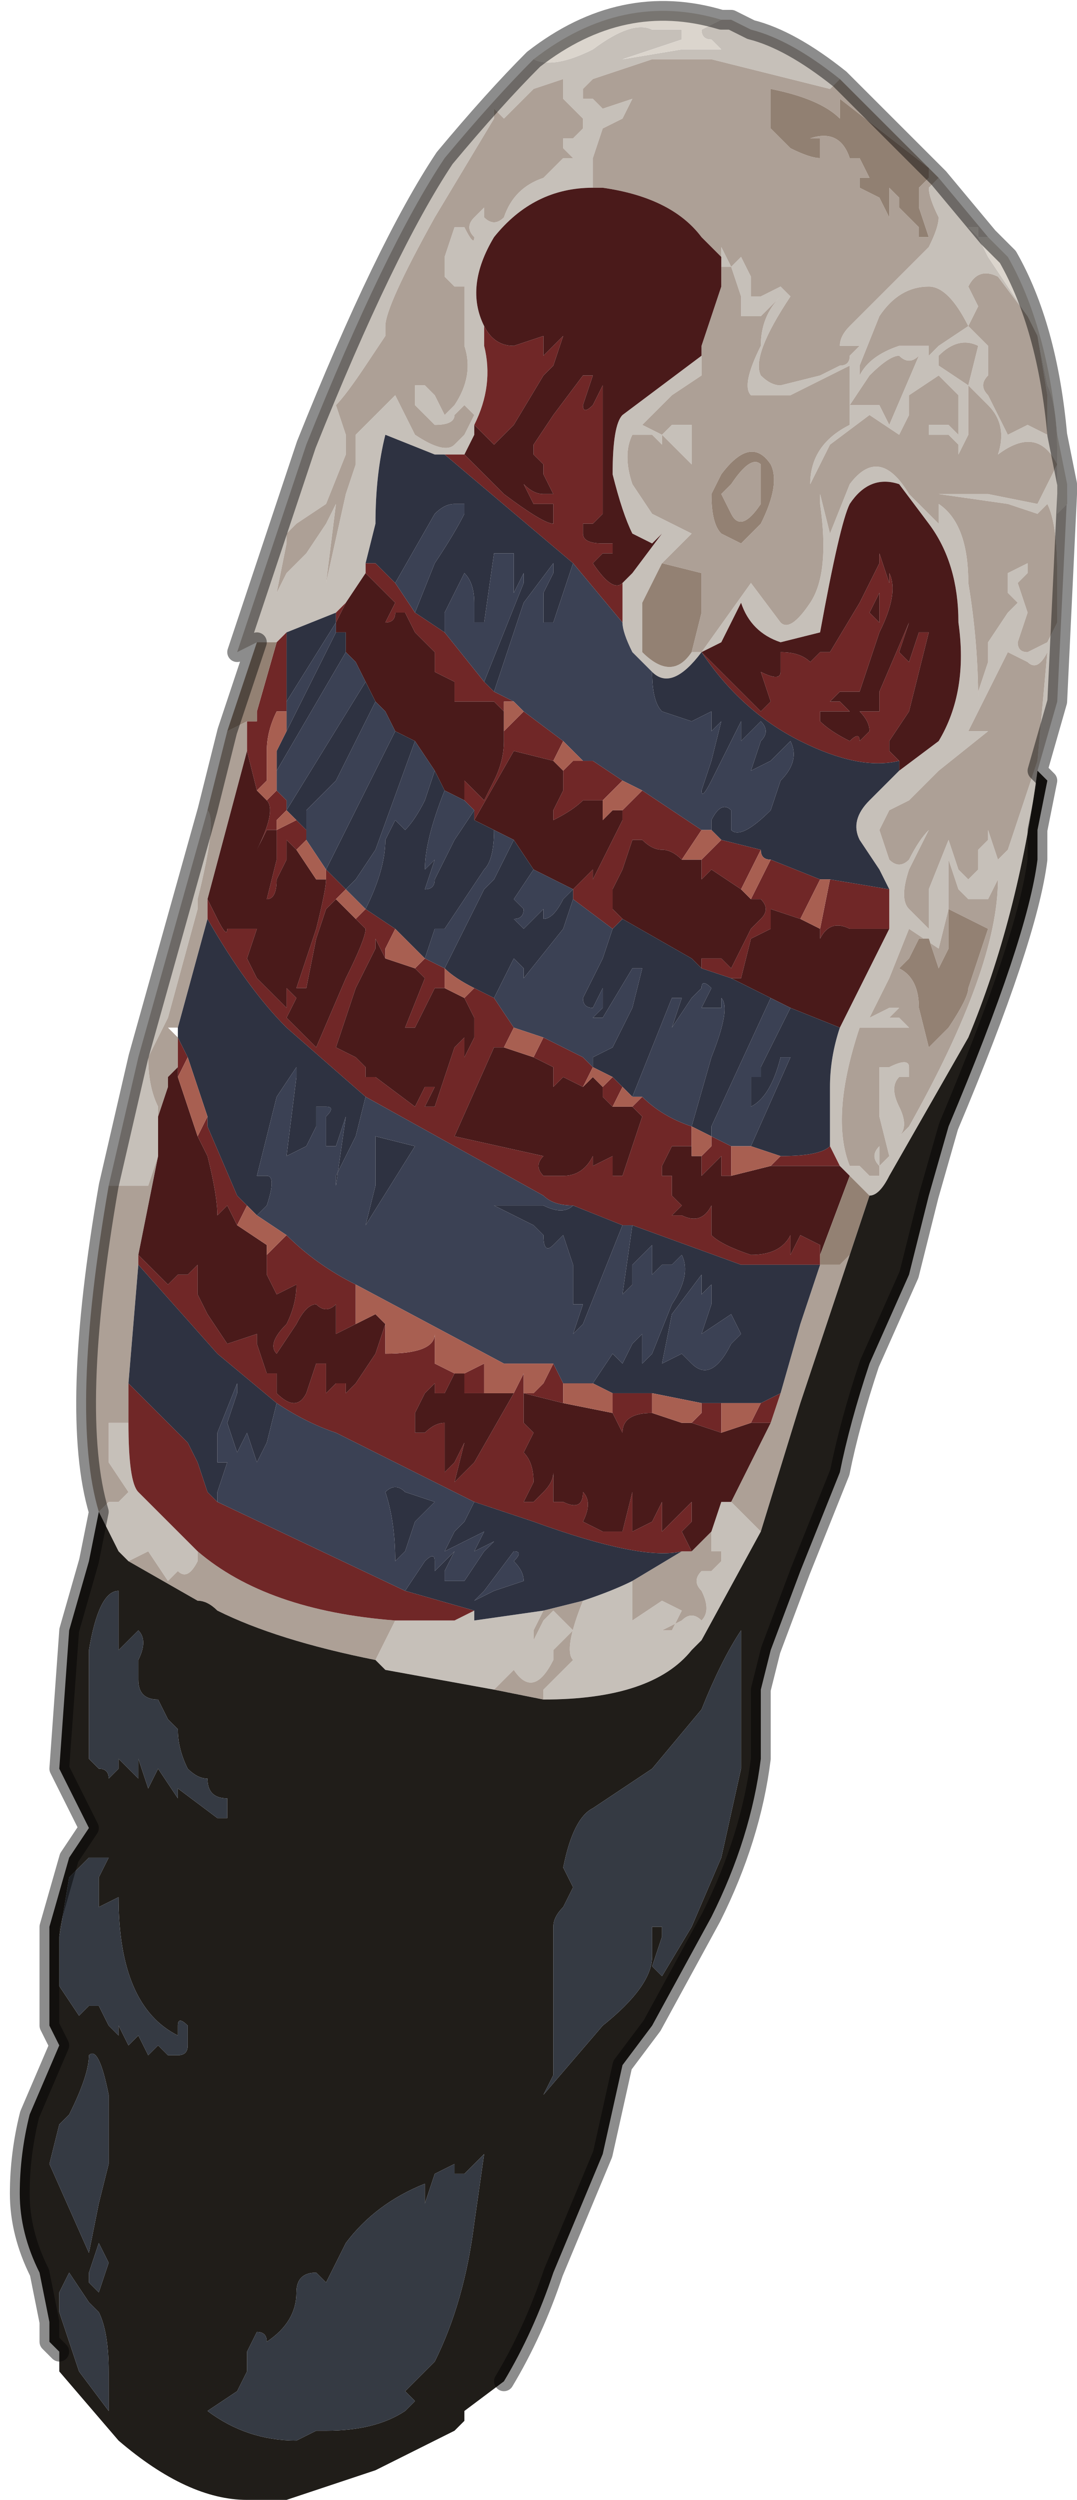 <?xml version="1.0" encoding="UTF-8" standalone="no"?>
<svg xmlns:xlink="http://www.w3.org/1999/xlink" height="12.65px" width="5.45px" xmlns="http://www.w3.org/2000/svg">
  <g transform="matrix(1.0, 0.0, 0.0, 1.0, 2.7, 6.55)">
    <path d="M0.0 -6.25 Q0.1 -6.2 0.3 -6.3 0.5 -6.45 0.6 -6.4 L0.6 -6.4 0.65 -6.4 0.75 -6.4 0.75 -6.35 0.45 -6.25 0.75 -6.3 0.85 -6.3 0.95 -6.3 0.95 -6.3 Q0.9 -6.35 0.9 -6.35 0.85 -6.35 0.85 -6.4 L0.95 -6.45 1.0 -6.45 1.1 -6.4 Q1.3 -6.35 1.55 -6.15 L1.5 -6.1 0.9 -6.25 0.6 -6.25 0.3 -6.15 0.3 -6.15 0.25 -6.1 0.25 -6.05 0.3 -6.05 0.35 -6.0 0.5 -6.05 0.45 -5.95 0.35 -5.9 0.3 -5.75 0.3 -5.6 Q0.0 -5.6 -0.2 -5.35 -0.35 -5.1 -0.25 -4.9 L-0.25 -4.8 Q-0.2 -4.6 -0.3 -4.4 L-0.3 -4.35 -0.35 -4.25 -0.35 -4.25 -0.4 -4.25 -0.45 -4.25 -0.5 -4.25 -0.75 -4.35 Q-0.8 -4.15 -0.8 -3.9 L-0.85 -3.7 -0.85 -3.65 -0.95 -3.5 -0.95 -3.5 -1.0 -3.45 -1.25 -3.35 -1.25 -3.35 -1.3 -3.3 -1.4 -3.3 -1.5 -3.25 -1.15 -4.3 Q-0.75 -5.3 -0.45 -5.75 -0.2 -6.05 0.0 -6.25 M0.2 -6.0 L0.15 -6.05 0.15 -6.15 0.0 -6.1 -0.15 -5.95 -0.2 -6.0 -0.2 -5.95 -0.5 -5.45 Q-0.75 -5.0 -0.75 -4.9 L-0.7 -4.9 -0.7 -4.9 -0.75 -4.9 -0.75 -4.85 -0.85 -4.7 Q-0.95 -4.55 -1.0 -4.5 L-0.95 -4.35 -0.95 -4.25 -1.05 -4.0 -1.2 -3.9 -1.2 -3.9 -1.25 -3.85 -1.25 -3.8 -1.3 -3.55 -1.3 -3.55 -1.25 -3.65 -1.15 -3.75 -1.05 -3.9 -1.0 -4.0 -1.05 -3.6 -1.05 -3.6 -0.95 -4.05 -0.9 -4.2 -0.9 -4.25 -0.9 -4.35 -0.7 -4.55 -0.6 -4.35 Q-0.45 -4.25 -0.4 -4.3 L-0.35 -4.35 -0.3 -4.45 -0.35 -4.5 -0.4 -4.45 Q-0.4 -4.4 -0.5 -4.4 L-0.6 -4.5 -0.6 -4.6 -0.55 -4.6 -0.5 -4.55 -0.45 -4.45 -0.45 -4.45 -0.4 -4.5 Q-0.3 -4.65 -0.35 -4.8 L-0.35 -5.1 -0.4 -5.1 -0.45 -5.15 -0.45 -5.25 -0.4 -5.4 -0.35 -5.4 Q-0.3 -5.3 -0.3 -5.35 L-0.3 -5.35 Q-0.35 -5.4 -0.3 -5.45 L-0.25 -5.5 -0.25 -5.45 Q-0.2 -5.4 -0.15 -5.45 -0.1 -5.6 0.05 -5.65 L0.15 -5.75 0.2 -5.75 0.15 -5.8 Q0.15 -5.8 0.15 -5.85 L0.2 -5.85 0.25 -5.9 0.25 -5.95 0.2 -6.0 M0.95 -5.25 L0.95 -5.3 1.0 -5.2 1.05 -5.25 1.1 -5.15 1.1 -5.05 1.15 -5.05 1.25 -5.1 1.3 -5.05 Q1.1 -4.75 1.15 -4.65 1.2 -4.6 1.25 -4.6 L1.45 -4.65 1.55 -4.7 Q1.6 -4.7 1.6 -4.75 L1.65 -4.8 1.55 -4.8 Q1.55 -4.85 1.6 -4.9 L1.85 -5.15 2.0 -5.3 Q2.05 -5.4 2.05 -5.45 2.0 -5.55 2.0 -5.6 L2.05 -5.65 2.3 -5.35 2.25 -5.35 2.25 -5.4 Q2.2 -5.4 2.2 -5.4 L2.25 -5.35 2.3 -5.25 2.5 -4.95 2.5 -4.95 2.35 -5.15 Q2.25 -5.2 2.2 -5.1 L2.2 -5.1 2.25 -5.0 2.2 -4.9 2.3 -4.8 2.3 -4.65 Q2.25 -4.6 2.3 -4.55 L2.35 -4.45 2.4 -4.35 Q2.5 -4.4 2.5 -4.4 L2.6 -4.35 2.6 -4.55 2.55 -4.85 2.6 -4.6 Q2.65 -4.5 2.65 -4.25 L2.65 -3.95 2.7 -4.0 2.7 -4.05 2.65 -3.0 2.55 -2.65 Q2.45 -1.9 2.2 -1.3 L1.8 -0.6 Q1.75 -0.5 1.7 -0.5 L1.7 -0.5 1.65 -0.55 1.6 -0.6 1.55 -0.65 1.5 -0.75 1.5 -1.05 Q1.5 -1.2 1.55 -1.35 L1.65 -1.55 1.8 -1.85 1.8 -2.05 1.75 -2.15 1.65 -2.3 Q1.6 -2.4 1.7 -2.5 L1.85 -2.65 1.85 -2.65 2.05 -2.8 Q2.2 -3.05 2.15 -3.4 2.15 -3.7 2.0 -3.9 L1.85 -4.1 Q1.7 -4.15 1.6 -4.0 1.55 -3.9 1.45 -3.35 L1.25 -3.3 Q1.1 -3.35 1.05 -3.5 L0.95 -3.3 0.85 -3.25 1.1 -3.6 1.25 -3.4 Q1.3 -3.35 1.4 -3.5 1.5 -3.65 1.45 -4.0 L1.45 -4.05 1.5 -3.85 1.5 -3.85 1.6 -4.1 Q1.75 -4.3 1.9 -4.05 L2.05 -3.9 2.05 -4.05 2.3 -4.05 2.55 -4.0 2.65 -4.2 Q2.55 -4.4 2.35 -4.25 2.4 -4.4 2.3 -4.5 L2.25 -4.55 2.2 -4.6 2.2 -4.35 2.15 -4.25 2.15 -4.3 2.1 -4.35 2.0 -4.35 2.0 -4.4 2.1 -4.4 2.15 -4.35 2.15 -4.4 2.15 -4.55 2.05 -4.65 1.9 -4.55 Q1.9 -4.55 1.9 -4.45 L1.85 -4.35 1.7 -4.45 1.5 -4.3 1.4 -4.1 Q1.4 -4.3 1.6 -4.4 L1.6 -4.45 1.6 -4.7 1.3 -4.55 1.1 -4.55 Q1.05 -4.6 1.15 -4.8 1.15 -4.95 1.25 -5.05 L1.25 -5.05 1.15 -4.95 1.05 -4.95 1.05 -5.05 1.0 -5.2 1.0 -5.2 0.95 -5.2 0.95 -5.25 M0.8 -3.25 L0.85 -3.25 Q0.7 -3.05 0.6 -3.15 L0.5 -3.25 Q0.45 -3.35 0.45 -3.4 L0.45 -3.6 0.5 -3.65 0.65 -3.85 0.6 -3.8 0.5 -3.85 Q0.45 -3.95 0.4 -4.15 0.4 -4.4 0.45 -4.45 L0.85 -4.75 0.85 -4.65 0.7 -4.55 0.55 -4.4 0.55 -4.4 0.65 -4.35 0.7 -4.4 Q0.75 -4.4 0.8 -4.4 L0.8 -4.2 0.65 -4.35 0.65 -4.3 0.7 -4.25 0.6 -4.35 0.5 -4.35 Q0.45 -4.25 0.5 -4.1 L0.6 -3.95 0.8 -3.85 0.65 -3.7 0.65 -3.7 0.55 -3.5 Q0.55 -3.35 0.55 -3.25 0.7 -3.1 0.8 -3.25 M0.85 -3.25 L0.85 -3.25 M2.4 -4.0 L2.05 -4.05 2.05 -4.0 Q2.2 -3.9 2.2 -3.6 2.25 -3.3 2.25 -3.0 L2.25 -3.05 2.3 -3.2 2.3 -3.3 2.4 -3.45 2.4 -3.45 2.45 -3.5 2.4 -3.55 2.4 -3.65 2.5 -3.7 2.5 -3.65 2.45 -3.6 2.5 -3.45 2.5 -3.45 2.45 -3.3 Q2.45 -3.25 2.5 -3.25 L2.6 -3.3 2.65 -3.4 2.65 -3.65 Q2.65 -3.9 2.6 -4.0 L2.55 -3.95 2.4 -4.0 M2.05 -4.8 L2.2 -4.9 Q2.1 -5.1 2.0 -5.1 1.85 -5.1 1.75 -4.95 L1.65 -4.7 1.65 -4.65 Q1.7 -4.75 1.85 -4.8 L2.0 -4.8 2.0 -4.75 1.95 -4.7 2.05 -4.8 M2.25 -4.8 Q2.15 -4.85 2.05 -4.75 L2.05 -4.7 2.2 -4.6 2.25 -4.8 M2.5 -3.2 L2.4 -3.25 2.3 -3.05 2.2 -2.85 2.3 -2.85 2.05 -2.65 1.9 -2.5 1.8 -2.45 1.75 -2.35 1.8 -2.2 Q1.85 -2.15 1.9 -2.2 1.95 -2.3 2.0 -2.35 L1.9 -2.15 Q1.85 -2.0 1.9 -1.95 L2.0 -1.85 2.0 -2.05 2.1 -2.3 2.1 -2.3 2.15 -2.15 2.2 -2.1 2.2 -2.1 2.25 -2.15 2.25 -2.25 2.3 -2.3 2.3 -2.35 2.35 -2.2 2.4 -2.25 2.55 -2.7 2.6 -3.25 Q2.55 -3.15 2.5 -3.2 M-2.2 1.1 L-2.2 1.1 -2.2 1.1 -2.15 1.05 -2.1 1.05 -2.05 1.0 -2.15 0.85 -2.15 0.65 -2.05 0.65 Q-2.05 0.95 -2.0 1.0 L-1.7 1.3 -1.7 1.35 Q-1.75 1.45 -1.8 1.4 L-1.85 1.45 -1.95 1.3 -2.05 1.35 -2.05 1.35 -2.1 1.3 -2.2 1.1 M-2.15 -0.55 L-2.0 -1.2 -1.65 -2.45 -1.65 -2.45 Q-1.6 -2.4 -1.7 -2.0 L-1.7 -1.95 -1.85 -1.4 -1.95 -1.2 Q-1.95 -1.05 -1.9 -0.95 -1.9 -0.95 -1.9 -0.9 L-1.9 -0.7 -1.95 -0.55 -2.1 -0.55 -2.15 -0.55 M1.95 -4.75 Q1.9 -4.7 1.85 -4.75 1.8 -4.75 1.7 -4.65 L1.6 -4.5 1.75 -4.5 1.8 -4.4 1.95 -4.75 M1.65 -1.4 L1.65 -1.35 Q1.5 -0.9 1.6 -0.65 L1.65 -0.65 1.7 -0.6 1.75 -0.6 1.75 -0.6 Q1.75 -0.6 1.75 -0.65 1.7 -0.7 1.75 -0.75 L1.75 -0.65 1.8 -0.7 1.75 -0.9 1.75 -1.15 1.8 -1.15 Q1.9 -1.2 1.9 -1.15 L1.9 -1.1 1.85 -1.1 1.85 -1.1 Q1.8 -1.05 1.85 -0.95 1.9 -0.85 1.85 -0.8 L1.9 -0.85 Q2.35 -1.65 2.35 -2.1 L2.3 -2.0 Q2.3 -2.0 2.2 -2.0 L2.15 -2.05 2.1 -2.2 2.1 -1.95 2.05 -1.75 1.9 -1.85 1.8 -1.6 1.7 -1.4 1.8 -1.45 1.85 -1.45 1.8 -1.4 1.85 -1.4 1.9 -1.35 1.9 -1.35 1.65 -1.35 1.65 -1.4 M1.0 1.05 L1.05 1.1 1.15 1.2 0.85 1.75 0.8 1.8 Q0.6 2.05 0.05 2.05 L0.05 2.0 0.1 1.95 0.2 1.85 Q0.15 1.8 0.25 1.55 0.4 1.5 0.5 1.45 L0.5 1.65 0.65 1.55 0.75 1.6 0.7 1.7 0.65 1.7 0.75 1.65 Q0.8 1.6 0.85 1.65 0.9 1.6 0.85 1.5 0.8 1.45 0.85 1.4 L0.9 1.4 0.95 1.35 0.95 1.3 0.9 1.3 0.9 1.2 0.95 1.05 1.0 1.05 M0.05 1.6 L0.0 1.7 0.0 1.75 0.05 1.65 0.1 1.6 0.15 1.65 0.2 1.7 0.15 1.75 0.1 1.8 0.1 1.85 Q0.0 2.05 -0.1 1.9 L-0.2 2.0 -0.75 1.9 -0.8 1.85 -0.7 1.65 -0.4 1.65 -0.3 1.6 -0.3 1.65 0.05 1.6" fill="#c6c0b9" fill-rule="evenodd" stroke="none"/>
    <path d="M0.95 -6.45 L0.85 -6.4 Q0.85 -6.35 0.9 -6.35 0.9 -6.35 0.95 -6.3 L0.95 -6.3 0.85 -6.3 0.75 -6.3 0.45 -6.25 0.75 -6.35 0.75 -6.4 0.65 -6.4 0.6 -6.4 0.6 -6.4 Q0.5 -6.45 0.3 -6.3 0.1 -6.2 0.0 -6.25 0.45 -6.6 0.95 -6.45 M2.7 -4.05 L2.7 -4.0 2.65 -3.95 2.65 -4.25 Q2.65 -4.5 2.6 -4.6 L2.55 -4.85 2.5 -4.95 2.3 -5.25 2.25 -5.35 2.2 -5.4 Q2.2 -5.4 2.25 -5.4 L2.25 -5.35 2.3 -5.35 2.4 -5.25 Q2.6 -4.9 2.65 -4.35 L2.7 -4.1 2.7 -4.05" fill="#dbd5cd" fill-rule="evenodd" stroke="none"/>
    <path d="M0.3 -5.6 L0.3 -5.75 0.35 -5.9 0.45 -5.95 0.5 -6.05 0.35 -6.0 0.3 -6.05 0.25 -6.05 0.25 -6.1 0.3 -6.15 0.3 -6.15 0.6 -6.25 0.9 -6.25 1.5 -6.1 1.55 -6.15 2.05 -5.65 2.0 -5.6 Q2.0 -5.55 2.05 -5.45 2.05 -5.4 2.0 -5.3 L1.85 -5.15 1.6 -4.9 Q1.55 -4.85 1.55 -4.8 L1.65 -4.8 1.6 -4.75 Q1.6 -4.7 1.55 -4.7 L1.45 -4.65 1.25 -4.6 Q1.2 -4.6 1.15 -4.65 1.1 -4.75 1.3 -5.05 L1.25 -5.1 1.15 -5.05 1.1 -5.05 1.1 -5.15 1.05 -5.25 1.0 -5.2 0.95 -5.3 0.95 -5.25 0.85 -5.35 Q0.7 -5.55 0.35 -5.6 L0.3 -5.6 M0.2 -6.0 L0.25 -5.95 0.25 -5.9 0.2 -5.85 0.15 -5.85 Q0.15 -5.8 0.15 -5.8 L0.2 -5.75 0.15 -5.75 0.05 -5.65 Q-0.1 -5.6 -0.15 -5.45 -0.2 -5.4 -0.25 -5.45 L-0.25 -5.5 -0.3 -5.45 Q-0.35 -5.4 -0.3 -5.35 L-0.3 -5.35 Q-0.3 -5.3 -0.35 -5.4 L-0.4 -5.4 -0.45 -5.25 -0.45 -5.15 -0.4 -5.1 -0.35 -5.1 -0.35 -4.8 Q-0.3 -4.65 -0.4 -4.5 L-0.45 -4.45 -0.45 -4.45 -0.5 -4.55 -0.55 -4.6 -0.6 -4.6 -0.6 -4.5 -0.5 -4.4 Q-0.4 -4.4 -0.4 -4.45 L-0.35 -4.5 -0.3 -4.45 -0.35 -4.35 -0.4 -4.3 Q-0.45 -4.25 -0.6 -4.35 L-0.7 -4.55 -0.9 -4.35 -0.9 -4.25 -0.9 -4.2 -0.95 -4.05 -1.05 -3.6 -1.05 -3.6 -1.0 -4.0 -1.05 -3.9 -1.15 -3.75 -1.25 -3.65 -1.3 -3.55 -1.3 -3.55 -1.25 -3.8 -1.25 -3.85 -1.2 -3.9 -1.2 -3.9 -1.05 -4.0 -0.95 -4.25 -0.95 -4.35 -1.0 -4.5 Q-0.95 -4.55 -0.85 -4.7 L-0.75 -4.85 -0.75 -4.9 -0.7 -4.9 -0.7 -4.9 -0.75 -4.9 Q-0.75 -5.0 -0.5 -5.45 L-0.2 -5.95 -0.2 -6.0 -0.15 -5.95 0.0 -6.1 0.15 -6.15 0.15 -6.05 0.2 -6.0 M0.95 -5.2 L1.0 -5.2 1.0 -5.2 1.05 -5.05 1.05 -4.95 1.15 -4.95 1.25 -5.05 1.25 -5.05 Q1.15 -4.95 1.15 -4.8 1.05 -4.6 1.1 -4.55 L1.3 -4.55 1.6 -4.7 1.6 -4.45 1.6 -4.4 Q1.4 -4.3 1.4 -4.1 L1.5 -4.3 1.7 -4.45 1.85 -4.35 1.9 -4.45 Q1.9 -4.55 1.9 -4.55 L2.05 -4.65 2.15 -4.55 2.15 -4.4 2.15 -4.35 2.1 -4.4 2.0 -4.4 2.0 -4.35 2.1 -4.35 2.15 -4.3 2.15 -4.25 2.2 -4.35 2.2 -4.6 2.25 -4.55 2.3 -4.5 Q2.4 -4.4 2.35 -4.25 2.55 -4.4 2.65 -4.2 L2.55 -4.0 2.3 -4.05 2.05 -4.05 2.05 -3.9 1.9 -4.05 Q1.75 -4.3 1.6 -4.1 L1.5 -3.85 1.5 -3.85 1.45 -4.05 1.45 -4.0 Q1.5 -3.65 1.4 -3.5 1.3 -3.35 1.25 -3.4 L1.1 -3.6 0.85 -3.25 0.8 -3.25 0.85 -3.45 0.85 -3.65 0.65 -3.7 0.65 -3.7 0.8 -3.85 0.6 -3.95 0.5 -4.1 Q0.45 -4.25 0.5 -4.35 L0.6 -4.35 0.7 -4.25 0.65 -4.3 0.65 -4.35 0.8 -4.2 0.8 -4.4 Q0.75 -4.4 0.7 -4.4 L0.65 -4.35 0.55 -4.4 0.55 -4.4 0.7 -4.55 0.85 -4.65 0.85 -4.75 0.85 -4.8 0.95 -5.1 0.95 -5.2 M2.55 -4.85 L2.6 -4.55 2.6 -4.35 2.5 -4.4 Q2.5 -4.4 2.4 -4.35 L2.35 -4.45 2.3 -4.55 Q2.25 -4.6 2.3 -4.65 L2.3 -4.8 2.2 -4.9 2.25 -5.0 2.2 -5.1 2.2 -5.1 Q2.25 -5.2 2.35 -5.15 L2.5 -4.95 2.5 -4.95 2.55 -4.85 M1.55 -6.05 L1.55 -5.95 Q1.45 -6.05 1.2 -6.1 L1.2 -5.9 1.3 -5.8 Q1.4 -5.75 1.45 -5.75 L1.45 -5.85 1.4 -5.85 Q1.55 -5.9 1.6 -5.75 L1.65 -5.75 1.7 -5.65 1.65 -5.65 1.65 -5.6 1.75 -5.55 1.8 -5.45 1.8 -5.6 1.85 -5.55 Q1.85 -5.5 1.85 -5.5 L1.95 -5.4 1.95 -5.35 2.0 -5.35 1.95 -5.5 1.95 -5.6 2.0 -5.65 2.0 -5.7 1.55 -6.05 M2.25 -4.8 L2.2 -4.6 2.05 -4.7 2.05 -4.75 Q2.15 -4.85 2.25 -4.8 M2.05 -4.8 L1.95 -4.7 2.0 -4.75 2.0 -4.8 1.85 -4.8 Q1.7 -4.75 1.65 -4.65 L1.65 -4.7 1.75 -4.95 Q1.85 -5.1 2.0 -5.1 2.1 -5.1 2.2 -4.9 L2.05 -4.8 M2.4 -4.0 L2.55 -3.95 2.6 -4.0 Q2.65 -3.9 2.65 -3.65 L2.65 -3.4 2.6 -3.3 2.5 -3.25 Q2.45 -3.25 2.45 -3.3 L2.5 -3.45 2.5 -3.45 2.45 -3.6 2.5 -3.65 2.5 -3.7 2.4 -3.65 2.4 -3.55 2.45 -3.5 2.4 -3.45 2.4 -3.45 2.3 -3.3 2.3 -3.2 2.25 -3.05 2.25 -3.0 Q2.25 -3.3 2.2 -3.6 2.2 -3.9 2.05 -4.0 L2.05 -4.05 2.4 -4.0 M2.5 -3.2 Q2.55 -3.15 2.6 -3.25 L2.55 -2.7 2.4 -2.25 2.35 -2.2 2.3 -2.35 2.3 -2.3 2.25 -2.25 2.25 -2.15 2.2 -2.1 2.2 -2.1 2.15 -2.15 2.1 -2.3 2.1 -2.3 2.0 -2.05 2.0 -1.85 1.9 -1.95 Q1.85 -2.0 1.9 -2.15 L2.0 -2.35 Q1.95 -2.3 1.9 -2.2 1.85 -2.15 1.8 -2.2 L1.75 -2.35 1.8 -2.45 1.9 -2.5 2.05 -2.65 2.3 -2.85 2.2 -2.85 2.3 -3.05 2.4 -3.25 2.5 -3.2 M-2.2 1.1 Q-2.35 0.6 -2.15 -0.55 L-2.1 -0.55 -1.95 -0.55 -1.9 -0.7 -2.0 -0.2 -2.0 -0.15 -2.05 0.45 -2.05 0.65 -2.15 0.65 -2.15 0.85 -2.05 1.0 -2.1 1.05 -2.15 1.05 -2.2 1.1 -2.2 1.1 M-1.65 -2.45 L-1.55 -2.85 -1.45 -2.9 -1.4 -2.9 -1.45 -2.9 -1.45 -2.75 -1.65 -2.0 -1.65 -1.9 -1.8 -1.35 -1.85 -1.35 -1.8 -1.3 Q-1.8 -1.2 -1.8 -1.15 L-1.85 -1.1 Q-1.85 -1.05 -1.85 -1.05 L-1.9 -0.9 Q-1.9 -0.95 -1.9 -0.95 -1.95 -1.05 -1.95 -1.2 L-1.85 -1.4 -1.7 -1.95 -1.7 -2.0 Q-1.6 -2.4 -1.65 -2.45 L-1.65 -2.45 M1.95 -4.75 L1.8 -4.4 1.75 -4.5 1.6 -4.5 1.7 -4.65 Q1.8 -4.75 1.85 -4.75 1.9 -4.7 1.95 -4.75 M1.15 -3.9 Q1.25 -4.1 1.2 -4.2 1.1 -4.35 0.95 -4.15 L0.9 -4.05 Q0.9 -3.9 0.95 -3.85 L1.05 -3.8 1.15 -3.9 M1.15 -4.2 L1.15 -4.0 Q1.05 -3.85 1.0 -3.95 L0.95 -4.05 1.0 -4.1 Q1.1 -4.25 1.15 -4.2 M1.9 -1.7 L1.85 -1.65 Q1.95 -1.6 1.95 -1.45 L2.0 -1.25 2.1 -1.35 Q2.2 -1.5 2.2 -1.55 L2.3 -1.85 2.1 -1.95 2.1 -1.75 2.05 -1.65 2.05 -1.65 2.0 -1.8 1.95 -1.8 1.9 -1.7 M1.65 -1.4 L1.65 -1.35 1.9 -1.35 1.9 -1.35 1.85 -1.4 1.8 -1.4 1.85 -1.45 1.8 -1.45 1.7 -1.4 1.8 -1.6 1.9 -1.85 2.05 -1.75 2.1 -1.95 2.1 -2.2 2.15 -2.05 2.2 -2.0 Q2.3 -2.0 2.3 -2.0 L2.35 -2.1 Q2.35 -1.65 1.9 -0.85 L1.85 -0.8 Q1.9 -0.85 1.85 -0.95 1.8 -1.05 1.85 -1.1 L1.85 -1.1 1.9 -1.1 1.9 -1.15 Q1.9 -1.2 1.8 -1.15 L1.75 -1.15 1.75 -0.9 1.8 -0.7 1.75 -0.65 1.75 -0.75 Q1.7 -0.7 1.75 -0.65 1.75 -0.6 1.75 -0.6 L1.75 -0.6 1.7 -0.6 1.65 -0.65 1.6 -0.65 Q1.5 -0.9 1.65 -1.35 L1.65 -1.4 M1.45 -0.15 L1.45 -0.15 1.55 -0.15 1.6 -0.2 1.35 0.55 1.15 1.2 1.05 1.1 1.0 1.05 1.2 0.65 1.25 0.5 1.35 0.15 1.45 -0.15 M0.9 1.2 L0.9 1.3 0.95 1.3 0.95 1.35 0.9 1.4 0.85 1.4 Q0.8 1.45 0.85 1.5 0.9 1.6 0.85 1.65 0.8 1.6 0.75 1.65 L0.65 1.7 0.7 1.7 0.75 1.6 0.65 1.55 0.5 1.65 0.5 1.45 0.75 1.3 0.85 1.3 0.8 1.3 0.9 1.2 M0.25 1.55 Q0.15 1.8 0.2 1.85 L0.1 1.95 0.05 2.0 0.05 2.05 -0.2 2.0 -0.1 1.9 Q0.0 2.05 0.1 1.85 L0.1 1.8 0.15 1.75 0.2 1.7 0.15 1.65 0.1 1.6 0.05 1.65 0.0 1.75 0.0 1.7 0.05 1.6 0.25 1.55 M-0.7 1.65 L-0.8 1.85 Q-1.3 1.75 -1.6 1.6 L-1.6 1.6 Q-1.65 1.55 -1.7 1.55 L-2.05 1.35 -1.95 1.3 -1.85 1.45 -1.8 1.4 Q-1.75 1.45 -1.7 1.35 L-1.7 1.3 Q-1.35 1.6 -0.7 1.65" fill="#ada096" fill-rule="evenodd" stroke="none"/>
    <path d="M-1.3 -3.3 L-1.25 -3.35 -1.25 -3.0 -1.25 -2.95 -1.3 -2.95 Q-1.35 -2.85 -1.35 -2.75 L-1.35 -2.6 -1.4 -2.55 -1.45 -2.75 -1.45 -2.9 -1.4 -2.9 -1.4 -2.95 -1.3 -3.3 M-1.0 -3.45 L-0.95 -3.5 -1.0 -3.4 -1.0 -3.45 M-0.85 -3.65 L-0.85 -3.7 -0.8 -3.7 -0.7 -3.6 -0.7 -3.6 -0.6 -3.45 -0.45 -3.35 -0.25 -3.1 -0.2 -3.05 -0.1 -3.0 -0.15 -3.0 -0.15 -2.95 -0.2 -3.0 -0.2 -3.0 -0.3 -3.0 -0.4 -3.0 -0.4 -3.1 -0.5 -3.15 -0.5 -3.25 -0.6 -3.35 -0.65 -3.45 -0.7 -3.45 Q-0.7 -3.4 -0.75 -3.4 L-0.7 -3.5 -0.7 -3.5 -0.85 -3.65 M-0.45 -4.25 L-0.4 -4.25 -0.35 -4.25 -0.15 -4.05 Q0.05 -3.9 0.1 -3.9 L0.1 -4.0 0.0 -4.0 -0.05 -4.1 Q0.0 -4.05 0.05 -4.05 L0.1 -4.05 0.05 -4.15 0.05 -4.2 0.0 -4.25 0.0 -4.3 0.1 -4.45 0.25 -4.65 0.3 -4.65 0.25 -4.5 Q0.25 -4.45 0.3 -4.5 L0.35 -4.6 0.35 -3.95 0.3 -3.9 0.25 -3.9 0.25 -3.85 Q0.25 -3.8 0.35 -3.8 L0.4 -3.8 0.4 -3.75 0.35 -3.75 0.3 -3.7 0.3 -3.7 Q0.4 -3.55 0.45 -3.6 L0.45 -3.4 0.2 -3.7 -0.45 -4.25 M-0.3 -4.4 Q-0.2 -4.6 -0.25 -4.8 L-0.25 -4.9 Q-0.2 -4.8 -0.1 -4.8 L0.05 -4.85 0.05 -4.75 0.15 -4.85 0.1 -4.7 0.05 -4.65 -0.1 -4.4 -0.2 -4.3 -0.3 -4.4 M0.85 -3.25 L0.85 -3.25 0.9 -3.2 1.15 -2.95 1.2 -3.0 1.15 -3.15 Q1.25 -3.1 1.25 -3.15 L1.25 -3.25 Q1.35 -3.25 1.4 -3.2 L1.45 -3.25 1.5 -3.25 1.65 -3.5 1.75 -3.7 1.75 -3.75 1.8 -3.6 1.8 -3.65 Q1.85 -3.55 1.75 -3.35 L1.65 -3.05 Q1.65 -3.05 1.6 -3.05 L1.55 -3.05 1.5 -3.0 1.55 -3.0 1.6 -2.95 1.45 -2.95 1.45 -2.9 Q1.5 -2.85 1.6 -2.8 1.65 -2.85 1.65 -2.8 L1.7 -2.85 Q1.7 -2.9 1.65 -2.95 1.7 -2.95 1.75 -2.95 L1.75 -3.05 1.9 -3.4 1.85 -3.25 1.9 -3.2 1.95 -3.35 2.0 -3.35 1.9 -2.95 1.8 -2.8 1.8 -2.75 1.85 -2.7 Q1.65 -2.65 1.35 -2.8 1.05 -2.95 0.85 -3.25 M1.8 -2.05 L1.8 -1.85 1.6 -1.85 Q1.5 -1.9 1.45 -1.8 L1.45 -1.85 1.5 -2.1 1.8 -2.05 M1.5 -0.75 L1.55 -0.65 1.25 -0.65 1.2 -0.65 1.25 -0.7 Q1.45 -0.7 1.5 -0.75 M0.1 -2.7 L-0.1 -2.75 -0.3 -2.4 -0.3 -2.45 -0.35 -2.5 -0.35 -2.6 -0.3 -2.55 -0.25 -2.5 -0.25 -2.5 -0.2 -2.6 Q-0.15 -2.7 -0.15 -2.8 L-0.15 -2.85 -0.1 -2.9 -0.05 -2.95 0.15 -2.8 0.1 -2.7 M0.2 -2.05 L0.25 -2.1 0.25 -2.1 0.3 -2.15 0.3 -2.1 0.35 -2.2 0.45 -2.4 0.45 -2.45 0.55 -2.55 Q0.7 -2.45 0.85 -2.35 L0.75 -2.2 0.75 -2.2 Q0.7 -2.25 0.65 -2.25 0.6 -2.25 0.55 -2.3 L0.55 -2.3 0.5 -2.3 0.45 -2.15 0.4 -2.05 0.4 -1.95 0.45 -1.9 0.4 -1.85 0.2 -2.0 0.2 -2.05 M0.35 -2.5 L0.3 -2.5 0.25 -2.5 Q0.2 -2.45 0.1 -2.4 L0.1 -2.45 0.15 -2.55 0.15 -2.65 0.2 -2.7 0.25 -2.7 0.3 -2.7 0.45 -2.6 0.35 -2.5 M1.7 -3.45 L1.75 -3.4 1.75 -3.55 1.7 -3.45 M1.2 -2.2 L1.45 -2.1 1.35 -1.9 1.2 -1.95 1.2 -1.85 1.1 -1.8 1.05 -1.6 1.0 -1.6 0.85 -1.65 0.85 -1.7 0.95 -1.7 1.0 -1.65 1.05 -1.75 1.1 -1.85 1.15 -1.9 Q1.2 -1.95 1.15 -2.0 L1.1 -2.0 1.2 -2.2 M1.05 -2.05 L1.05 -2.05 0.9 -2.15 0.85 -2.1 0.85 -2.2 0.95 -2.3 1.15 -2.25 1.05 -2.05 M0.4 -1.1 L0.45 -1.05 0.4 -0.95 0.4 -0.95 0.35 -1.0 0.35 -1.05 0.4 -1.1 M0.8 -0.85 L0.8 -0.85 0.8 -0.8 0.8 -0.75 0.75 -0.75 0.7 -0.75 0.65 -0.65 0.65 -0.6 0.7 -0.6 0.7 -0.5 0.75 -0.45 0.75 -0.45 0.7 -0.4 0.75 -0.4 Q0.85 -0.35 0.9 -0.45 L0.9 -0.3 Q0.95 -0.25 1.1 -0.2 1.25 -0.2 1.3 -0.3 L1.3 -0.3 1.3 -0.2 1.35 -0.3 1.45 -0.25 1.45 -0.2 1.45 -0.15 1.05 -0.15 0.5 -0.35 0.45 -0.35 0.2 -0.45 Q0.1 -0.45 0.05 -0.5 L-0.85 -1.0 -1.25 -1.35 Q-1.45 -1.55 -1.65 -1.9 L-1.65 -2.0 -1.6 -1.9 Q-1.55 -1.8 -1.55 -1.85 L-1.4 -1.85 -1.45 -1.7 -1.4 -1.6 -1.25 -1.45 -1.25 -1.55 -1.2 -1.5 -1.25 -1.4 -1.2 -1.35 -1.1 -1.25 -0.95 -1.6 Q-0.85 -1.8 -0.85 -1.85 L-0.9 -1.9 -0.85 -1.95 -0.7 -1.85 -0.75 -1.75 -0.75 -1.7 -0.8 -1.8 -0.8 -1.75 -0.9 -1.55 -1.0 -1.25 -0.9 -1.2 -0.9 -1.2 -0.85 -1.15 -0.85 -1.1 -0.8 -1.1 -0.6 -0.95 -0.6 -0.95 -0.55 -1.05 -0.55 -1.05 -0.5 -1.05 -0.55 -0.95 -0.5 -0.95 -0.45 -1.1 -0.4 -1.25 -0.35 -1.3 -0.35 -1.2 -0.3 -1.3 -0.3 -1.4 -0.35 -1.5 -0.3 -1.55 -0.2 -1.5 -0.1 -1.35 -0.15 -1.25 -0.15 -1.25 -0.2 -1.25 -0.4 -0.8 0.05 -0.7 Q0.0 -0.65 0.05 -0.6 L0.15 -0.6 Q0.25 -0.6 0.3 -0.7 L0.3 -0.65 0.4 -0.7 0.4 -0.6 0.45 -0.6 0.55 -0.9 0.5 -0.95 0.55 -1.0 Q0.65 -0.9 0.8 -0.85 M1.45 -0.15 L1.45 -0.15 M0.9 -0.8 L1.0 -0.75 1.0 -0.6 0.95 -0.6 0.95 -0.7 0.9 -0.65 0.85 -0.6 0.85 -0.6 0.85 -0.7 0.9 -0.75 0.9 -0.8 M0.3 -1.15 L0.25 -1.05 0.15 -1.1 0.1 -1.05 0.1 -1.1 0.1 -1.15 0.0 -1.2 0.05 -1.3 0.25 -1.2 0.3 -1.15 M0.4 0.5 L0.6 0.5 0.6 0.6 Q0.45 0.6 0.45 0.7 L0.4 0.6 0.4 0.5 M0.85 0.55 L0.95 0.55 0.95 0.7 0.8 0.65 0.85 0.6 0.85 0.55 M1.15 0.55 L1.25 0.5 1.2 0.65 1.1 0.65 1.15 0.55 M0.15 0.55 L-0.05 0.5 -0.05 0.65 0.0 0.7 -0.05 0.8 Q0.0 0.85 0.0 0.95 L-0.05 1.05 0.0 1.05 0.05 1.0 Q0.1 0.95 0.1 0.9 L0.1 1.05 0.15 1.05 Q0.25 1.1 0.25 1.0 0.3 1.05 0.25 1.15 L0.35 1.2 0.45 1.2 0.5 1.0 0.5 1.2 0.6 1.15 0.65 1.05 0.65 1.2 0.8 1.05 0.8 1.15 0.75 1.2 0.8 1.3 0.75 1.3 Q0.55 1.35 0.0 1.15 L-0.3 1.05 -1.0 0.7 Q-1.15 0.65 -1.3 0.55 L-1.6 0.3 -2.0 -0.15 -2.0 -0.2 -1.85 -0.05 -1.8 -0.1 -1.75 -0.1 -1.7 -0.15 -1.7 0.0 -1.65 0.1 -1.55 0.25 -1.4 0.2 -1.4 0.25 -1.35 0.4 -1.35 0.4 -1.3 0.4 -1.3 0.5 Q-1.2 0.6 -1.15 0.5 L-1.1 0.35 -1.05 0.35 -1.05 0.5 -1.0 0.45 -0.95 0.45 -0.95 0.5 -0.9 0.45 -0.8 0.3 -0.75 0.15 -0.75 0.2 -0.75 0.3 Q-0.5 0.3 -0.5 0.2 L-0.5 0.25 -0.5 0.35 -0.4 0.4 -0.45 0.5 -0.5 0.5 -0.5 0.45 -0.55 0.5 -0.6 0.6 -0.6 0.7 -0.55 0.7 Q-0.5 0.65 -0.45 0.65 -0.45 0.7 -0.45 0.75 L-0.45 0.9 -0.4 0.85 -0.35 0.75 -0.4 0.95 -0.4 0.95 -0.3 0.85 -0.1 0.5 -0.05 0.4 -0.05 0.5 0.0 0.5 0.05 0.45 0.1 0.35 0.15 0.45 0.15 0.55 M-0.9 -0.05 L-0.9 0.15 -1.0 0.2 -1.0 0.05 Q-1.05 0.1 -1.1 0.05 -1.15 0.05 -1.2 0.15 L-1.3 0.3 -1.3 0.3 Q-1.35 0.25 -1.25 0.15 -1.2 0.05 -1.2 -0.05 L-1.3 0.0 -1.35 -0.1 Q-1.35 -0.15 -1.35 -0.15 L-1.35 -0.2 -1.3 -0.25 -1.25 -0.3 Q-1.1 -0.15 -0.9 -0.05 M-0.35 0.4 L-0.25 0.35 -0.25 0.45 -0.25 0.5 -0.35 0.5 -0.35 0.4 M-0.1 0.5 L-0.1 0.5 M-0.3 1.6 L-0.4 1.65 -0.7 1.65 Q-1.35 1.6 -1.7 1.3 L-2.0 1.0 Q-2.05 0.95 -2.05 0.65 L-2.05 0.45 -2.0 0.5 -1.85 0.65 -1.75 0.75 -1.7 0.85 -1.65 1.0 -1.6 1.05 -0.65 1.5 -0.65 1.5 -0.3 1.6 M-1.35 -2.5 L-1.3 -2.55 -1.25 -2.5 -1.25 -2.45 -1.3 -2.4 -1.3 -2.35 -1.35 -2.35 -1.35 -2.35 -1.4 -2.25 -1.4 -2.25 Q-1.3 -2.45 -1.35 -2.5 M-1.0 -2.0 L-1.05 -1.95 -1.1 -1.8 -1.15 -1.55 -1.2 -1.55 -1.2 -1.55 -1.1 -1.85 Q-1.05 -2.05 -1.05 -2.1 L-1.1 -2.1 -1.05 -2.1 -1.05 -2.15 -0.95 -2.05 -1.0 -2.0 M-1.2 -2.25 L-1.25 -2.3 -1.25 -2.2 -1.3 -2.1 Q-1.3 -2.0 -1.35 -2.0 L-1.3 -2.2 -1.3 -2.35 -1.2 -2.4 -1.15 -2.35 -1.15 -2.3 -1.15 -2.3 -1.2 -2.25 M-0.55 -1.7 L-0.55 -1.7 -0.45 -1.65 -0.45 -1.55 -0.5 -1.55 -0.6 -1.35 -0.65 -1.35 -0.55 -1.6 -0.6 -1.65 -0.55 -1.7 M-0.45 -1.65 L-0.45 -1.65 M-1.8 -1.15 Q-1.8 -1.2 -1.8 -1.3 L-1.75 -1.2 -1.8 -1.1 -1.8 -1.15 M-1.5 -0.35 L-1.55 -0.45 -1.6 -0.4 -1.6 -0.4 Q-1.6 -0.5 -1.65 -0.7 L-1.7 -0.8 -1.65 -0.9 -1.65 -0.85 -1.5 -0.5 -1.45 -0.45 -1.5 -0.35" fill="#702727" fill-rule="evenodd" stroke="none"/>
    <path d="M-0.95 -3.5 L-0.95 -3.5 -0.85 -3.65 -0.7 -3.5 -0.7 -3.5 -0.75 -3.4 Q-0.7 -3.4 -0.7 -3.45 L-0.65 -3.45 -0.6 -3.35 -0.5 -3.25 -0.5 -3.15 -0.4 -3.1 -0.4 -3.0 -0.3 -3.0 -0.2 -3.0 -0.2 -3.0 -0.15 -2.95 Q-0.15 -2.9 -0.15 -2.85 L-0.15 -2.8 Q-0.15 -2.7 -0.2 -2.6 L-0.25 -2.5 -0.25 -2.5 -0.3 -2.55 -0.35 -2.6 -0.35 -2.5 -0.45 -2.55 -0.5 -2.65 -0.6 -2.8 -0.7 -2.85 -0.75 -2.95 -0.8 -3.0 -0.85 -3.1 -0.9 -3.2 -0.95 -3.25 -0.95 -3.35 -1.0 -3.35 -1.0 -3.4 -0.95 -3.5 M-0.4 -4.25 L-0.35 -4.25 -0.35 -4.25 -0.3 -4.35 -0.3 -4.4 -0.2 -4.3 -0.1 -4.4 0.05 -4.65 0.1 -4.7 0.15 -4.85 0.05 -4.75 0.05 -4.85 -0.1 -4.8 Q-0.2 -4.8 -0.25 -4.9 -0.35 -5.1 -0.2 -5.35 0.0 -5.6 0.3 -5.6 L0.35 -5.6 Q0.7 -5.55 0.85 -5.35 L0.95 -5.25 0.95 -5.2 0.95 -5.1 0.85 -4.8 0.85 -4.75 0.45 -4.45 Q0.4 -4.4 0.4 -4.15 0.45 -3.95 0.5 -3.85 L0.6 -3.8 0.65 -3.85 0.5 -3.65 0.45 -3.6 Q0.4 -3.55 0.3 -3.7 L0.3 -3.7 0.35 -3.75 0.4 -3.75 0.4 -3.8 0.35 -3.8 Q0.25 -3.8 0.25 -3.85 L0.25 -3.9 0.3 -3.9 0.35 -3.95 0.35 -4.6 0.3 -4.5 Q0.25 -4.45 0.25 -4.5 L0.3 -4.65 0.25 -4.65 0.1 -4.45 0.0 -4.3 0.0 -4.25 0.05 -4.2 0.05 -4.15 0.1 -4.05 0.05 -4.05 Q0.0 -4.05 -0.05 -4.1 L0.0 -4.0 0.1 -4.0 0.1 -3.9 Q0.05 -3.9 -0.15 -4.05 L-0.35 -4.25 -0.4 -4.25 M0.85 -3.25 L0.95 -3.3 1.05 -3.5 Q1.1 -3.35 1.25 -3.3 L1.45 -3.35 Q1.55 -3.9 1.6 -4.0 1.7 -4.15 1.85 -4.1 L2.0 -3.9 Q2.15 -3.7 2.15 -3.4 2.2 -3.05 2.05 -2.8 L1.85 -2.65 1.85 -2.65 1.85 -2.7 1.8 -2.75 1.8 -2.8 1.9 -2.95 2.0 -3.35 1.95 -3.35 1.9 -3.2 1.85 -3.25 1.9 -3.4 1.75 -3.05 1.75 -2.95 Q1.7 -2.95 1.65 -2.95 1.7 -2.9 1.7 -2.85 L1.65 -2.8 Q1.65 -2.85 1.6 -2.8 1.5 -2.85 1.45 -2.9 L1.45 -2.95 1.6 -2.95 1.55 -3.0 1.5 -3.0 1.55 -3.05 1.6 -3.05 Q1.65 -3.05 1.65 -3.05 L1.75 -3.35 Q1.85 -3.55 1.8 -3.65 L1.8 -3.6 1.75 -3.75 1.75 -3.7 1.65 -3.5 1.5 -3.25 1.45 -3.25 1.4 -3.2 Q1.35 -3.25 1.25 -3.25 L1.25 -3.15 Q1.25 -3.1 1.15 -3.15 L1.2 -3.0 1.15 -2.95 0.9 -3.2 0.85 -3.25 M1.8 -1.85 L1.65 -1.55 1.55 -1.35 1.3 -1.45 1.2 -1.5 1.0 -1.6 1.05 -1.6 1.1 -1.8 1.2 -1.85 1.2 -1.95 1.35 -1.9 1.45 -1.85 1.45 -1.8 Q1.5 -1.9 1.6 -1.85 L1.8 -1.85 M1.55 -0.65 L1.6 -0.6 1.45 -0.2 1.45 -0.25 1.35 -0.3 1.3 -0.2 1.3 -0.3 1.3 -0.3 Q1.25 -0.2 1.1 -0.2 0.95 -0.25 0.9 -0.3 L0.9 -0.45 Q0.85 -0.35 0.75 -0.4 L0.7 -0.4 0.75 -0.45 0.75 -0.45 0.7 -0.5 0.7 -0.6 0.65 -0.6 0.65 -0.65 0.7 -0.75 0.75 -0.75 0.8 -0.75 0.8 -0.7 0.85 -0.7 0.85 -0.7 0.85 -0.6 0.85 -0.6 0.9 -0.65 0.95 -0.7 0.95 -0.6 1.0 -0.6 1.2 -0.65 1.25 -0.65 1.55 -0.65 M0.1 -2.7 L0.15 -2.65 0.15 -2.55 0.1 -2.45 0.1 -2.4 Q0.2 -2.45 0.25 -2.5 L0.3 -2.5 0.35 -2.5 0.35 -2.4 0.4 -2.45 0.45 -2.45 0.45 -2.4 0.35 -2.2 0.3 -2.1 0.3 -2.15 0.25 -2.1 0.25 -2.1 0.2 -2.05 0.0 -2.15 -0.1 -2.3 -0.2 -2.35 -0.3 -2.4 -0.1 -2.75 0.1 -2.7 M1.7 -3.45 L1.75 -3.55 1.75 -3.4 1.7 -3.45 M1.1 -2.0 L1.15 -2.0 Q1.2 -1.95 1.15 -1.9 L1.1 -1.85 1.05 -1.75 1.0 -1.65 0.95 -1.7 0.85 -1.7 0.85 -1.65 0.8 -1.7 0.45 -1.9 0.4 -1.95 0.4 -2.05 0.45 -2.15 0.5 -2.3 0.55 -2.3 0.55 -2.3 Q0.6 -2.25 0.65 -2.25 0.7 -2.25 0.75 -2.2 L0.75 -2.2 0.85 -2.2 0.85 -2.1 0.9 -2.15 1.05 -2.05 1.05 -2.05 1.1 -2.0 M0.5 -0.95 L0.55 -0.9 0.45 -0.6 0.4 -0.6 0.4 -0.7 0.3 -0.65 0.3 -0.7 Q0.25 -0.6 0.15 -0.6 L0.05 -0.6 Q0.0 -0.65 0.05 -0.7 L-0.4 -0.8 -0.2 -1.25 -0.15 -1.25 0.0 -1.2 0.1 -1.15 0.1 -1.1 0.1 -1.05 0.15 -1.1 0.25 -1.05 0.3 -1.1 0.35 -1.05 0.35 -1.0 0.4 -0.95 0.4 -0.95 0.45 -0.95 0.5 -0.95 M-0.35 -1.5 L-0.3 -1.4 -0.3 -1.3 -0.35 -1.2 -0.35 -1.3 -0.4 -1.25 -0.45 -1.1 -0.5 -0.95 -0.55 -0.95 -0.5 -1.05 -0.55 -1.05 -0.55 -1.05 -0.6 -0.95 -0.6 -0.95 -0.8 -1.1 -0.85 -1.1 -0.85 -1.15 -0.9 -1.2 -0.9 -1.2 -1.0 -1.25 -0.9 -1.55 -0.8 -1.75 -0.8 -1.8 -0.75 -1.7 -0.75 -1.7 -0.6 -1.65 -0.55 -1.6 -0.65 -1.35 -0.6 -1.35 -0.5 -1.55 -0.45 -1.55 -0.35 -1.5 M-0.9 -1.9 L-0.85 -1.85 Q-0.85 -1.8 -0.95 -1.6 L-1.1 -1.25 -1.2 -1.35 -1.25 -1.4 -1.2 -1.5 -1.25 -1.55 -1.25 -1.45 -1.4 -1.6 -1.45 -1.7 -1.4 -1.85 -1.55 -1.85 Q-1.55 -1.8 -1.6 -1.9 L-1.65 -2.0 -1.45 -2.75 -1.4 -2.55 -1.35 -2.5 -1.35 -2.5 Q-1.3 -2.45 -1.4 -2.25 L-1.4 -2.25 -1.35 -2.35 -1.35 -2.35 -1.3 -2.35 -1.3 -2.4 -1.3 -2.35 -1.3 -2.2 -1.35 -2.0 Q-1.3 -2.0 -1.3 -2.1 L-1.25 -2.2 -1.25 -2.3 -1.2 -2.25 -1.1 -2.1 -1.05 -2.1 Q-1.05 -2.05 -1.1 -1.85 L-1.2 -1.55 -1.2 -1.55 -1.15 -1.55 -1.1 -1.8 -1.05 -1.95 -1.0 -2.0 Q-1.0 -2.0 -0.95 -1.95 L-0.95 -1.95 -0.9 -1.9 M1.1 0.65 L1.2 0.65 1.0 1.05 0.95 1.05 0.9 1.2 0.8 1.3 0.75 1.2 0.8 1.15 0.8 1.05 0.65 1.2 0.65 1.05 0.6 1.15 0.5 1.2 0.5 1.0 0.45 1.2 0.35 1.2 0.25 1.15 Q0.3 1.05 0.25 1.0 0.25 1.1 0.15 1.05 L0.1 1.05 0.1 0.9 Q0.1 0.95 0.05 1.0 L0.0 1.05 -0.05 1.05 0.0 0.95 Q0.0 0.85 -0.05 0.8 L0.0 0.7 -0.05 0.65 -0.05 0.5 0.15 0.55 0.4 0.6 0.45 0.7 Q0.45 0.6 0.6 0.6 L0.75 0.65 0.8 0.65 0.95 0.7 1.1 0.65 M-0.9 0.15 L-0.9 0.15 -0.8 0.1 -0.75 0.15 -0.8 0.3 -0.9 0.45 -0.95 0.5 -0.95 0.45 -1.0 0.45 -1.05 0.5 -1.05 0.35 -1.1 0.35 -1.15 0.5 Q-1.2 0.6 -1.3 0.5 L-1.3 0.4 -1.35 0.4 -1.35 0.4 -1.4 0.25 -1.4 0.2 -1.55 0.25 -1.65 0.1 -1.7 0.0 -1.7 -0.15 -1.75 -0.1 -1.8 -0.1 -1.85 -0.05 -2.0 -0.2 -1.9 -0.7 -1.9 -0.9 -1.85 -1.05 Q-1.85 -1.05 -1.85 -1.1 L-1.8 -1.15 -1.8 -1.1 -1.7 -0.8 -1.65 -0.7 Q-1.6 -0.5 -1.6 -0.4 L-1.6 -0.4 -1.55 -0.45 -1.5 -0.35 -1.35 -0.25 -1.35 -0.2 -1.35 -0.15 Q-1.35 -0.15 -1.35 -0.1 L-1.3 0.0 -1.2 -0.05 Q-1.2 0.05 -1.25 0.15 -1.35 0.25 -1.3 0.3 L-1.3 0.3 -1.2 0.15 Q-1.15 0.05 -1.1 0.05 -1.05 0.1 -1.0 0.05 L-1.0 0.2 -0.9 0.15 M-0.4 0.4 L-0.4 0.4 -0.35 0.4 -0.35 0.4 -0.35 0.5 -0.25 0.5 -0.2 0.5 -0.1 0.5 -0.3 0.85 -0.4 0.95 -0.4 0.95 -0.35 0.75 -0.4 0.85 -0.45 0.9 -0.45 0.75 Q-0.45 0.7 -0.45 0.65 -0.5 0.65 -0.55 0.7 L-0.6 0.7 -0.6 0.6 -0.55 0.5 -0.5 0.45 -0.5 0.5 -0.45 0.5 -0.4 0.4 M-0.1 0.5 L-0.1 0.5" fill="#4a1a1a" fill-rule="evenodd" stroke="none"/>
    <path d="M-1.25 -3.35 L-1.25 -3.35 -1.0 -3.45 -1.0 -3.4 -1.25 -3.0 -1.25 -3.35 M-0.85 -3.7 L-0.8 -3.9 Q-0.8 -4.15 -0.75 -4.35 L-0.5 -4.25 -0.45 -4.25 0.2 -3.7 0.1 -3.4 0.05 -3.4 0.05 -3.55 0.1 -3.65 0.1 -3.7 -0.05 -3.5 -0.2 -3.05 -0.25 -3.1 -0.05 -3.6 -0.05 -3.65 -0.1 -3.55 -0.1 -3.75 -0.2 -3.75 -0.25 -3.4 -0.3 -3.4 -0.3 -3.5 Q-0.3 -3.6 -0.35 -3.65 L-0.45 -3.45 -0.45 -3.35 -0.6 -3.45 -0.5 -3.7 Q-0.4 -3.85 -0.35 -3.95 L-0.35 -4.0 -0.4 -4.0 Q-0.45 -4.0 -0.5 -3.95 L-0.7 -3.6 -0.7 -3.6 -0.8 -3.7 -0.85 -3.7 M0.6 -3.15 Q0.7 -3.05 0.85 -3.25 1.05 -2.95 1.35 -2.8 1.65 -2.65 1.85 -2.7 L1.85 -2.65 1.7 -2.5 Q1.6 -2.4 1.65 -2.3 L1.75 -2.15 1.8 -2.05 1.5 -2.1 1.45 -2.1 1.2 -2.2 Q1.15 -2.2 1.15 -2.25 L0.95 -2.3 0.9 -2.35 0.9 -2.4 Q0.95 -2.5 1.0 -2.45 L1.0 -2.35 Q1.05 -2.3 1.2 -2.45 L1.25 -2.6 Q1.35 -2.7 1.3 -2.8 L1.2 -2.7 1.1 -2.65 1.1 -2.65 1.15 -2.8 Q1.2 -2.85 1.15 -2.9 L1.05 -2.8 1.05 -2.9 0.95 -2.7 0.9 -2.6 Q0.85 -2.5 0.85 -2.55 L0.9 -2.7 0.95 -2.9 0.9 -2.85 0.9 -2.95 0.8 -2.9 0.65 -2.95 Q0.6 -3.0 0.6 -3.15 M1.55 -1.35 Q1.5 -1.2 1.5 -1.05 L1.5 -0.75 Q1.45 -0.7 1.25 -0.7 L1.1 -0.75 1.3 -1.2 1.25 -1.2 Q1.2 -1.0 1.1 -0.95 L1.1 -1.1 1.15 -1.1 1.15 -1.15 1.3 -1.45 1.55 -1.35 M-0.3 -2.4 L-0.2 -2.35 Q-0.2 -2.2 -0.25 -2.15 L-0.45 -1.85 -0.45 -1.85 -0.45 -1.85 -0.5 -1.85 -0.55 -1.7 -0.7 -1.85 -0.85 -1.95 Q-0.75 -2.15 -0.75 -2.3 L-0.7 -2.4 -0.65 -2.35 -0.7 -2.25 -0.65 -2.35 Q-0.6 -2.4 -0.55 -2.5 L-0.5 -2.65 -0.45 -2.55 Q-0.55 -2.3 -0.55 -2.15 L-0.5 -2.2 -0.5 -2.2 -0.55 -2.05 Q-0.5 -2.05 -0.5 -2.1 L-0.4 -2.3 -0.3 -2.45 -0.3 -2.4 M-0.1 -2.3 L0.0 -2.15 -0.1 -2.0 -0.05 -1.95 Q-0.05 -1.9 -0.1 -1.9 L-0.05 -1.85 0.05 -1.95 0.05 -1.9 Q0.1 -1.9 0.15 -2.0 L0.2 -2.05 0.2 -2.0 0.15 -1.85 -0.05 -1.6 -0.05 -1.65 -0.1 -1.7 -0.1 -1.7 -0.2 -1.5 -0.3 -1.55 Q-0.4 -1.6 -0.45 -1.65 L-0.35 -1.85 -0.3 -1.95 -0.25 -2.05 -0.25 -2.05 -0.2 -2.1 -0.15 -2.2 -0.1 -2.3 M0.85 -1.65 L1.0 -1.6 1.2 -1.5 0.9 -0.85 0.9 -0.8 0.8 -0.85 0.9 -1.2 Q1.0 -1.45 0.95 -1.5 L0.95 -1.45 0.9 -1.45 0.85 -1.45 0.9 -1.55 Q0.85 -1.6 0.85 -1.55 L0.8 -1.5 0.7 -1.35 0.75 -1.5 0.7 -1.5 0.5 -1.0 0.45 -1.05 0.4 -1.1 0.3 -1.15 0.3 -1.2 0.4 -1.25 0.4 -1.25 0.5 -1.45 0.55 -1.65 0.5 -1.65 0.35 -1.4 0.3 -1.4 0.35 -1.45 0.35 -1.55 0.3 -1.45 Q0.25 -1.45 0.25 -1.5 L0.35 -1.7 0.4 -1.85 0.45 -1.9 0.8 -1.7 0.85 -1.65 M0.8 -0.85 L0.8 -0.85 M-1.65 -1.9 Q-1.45 -1.55 -1.25 -1.35 L-0.85 -1.0 -0.9 -0.8 -1.0 -0.6 -1.0 -0.55 -0.95 -0.9 -0.95 -0.9 -1.0 -0.75 Q-1.05 -0.75 -1.05 -0.75 L-1.05 -0.9 Q-1.0 -0.95 -1.05 -0.95 L-1.1 -0.95 -1.1 -0.85 -1.15 -0.75 -1.25 -0.7 -1.2 -1.1 -1.2 -1.15 -1.3 -1.0 -1.4 -0.6 -1.35 -0.6 -1.35 -0.6 Q-1.3 -0.6 -1.35 -0.45 L-1.4 -0.4 -1.45 -0.45 -1.5 -0.5 -1.65 -0.85 -1.65 -0.9 -1.75 -1.2 -1.8 -1.3 -1.8 -1.35 -1.65 -1.9 M0.2 -0.45 L0.45 -0.35 0.25 0.15 0.2 0.2 0.25 0.05 0.2 0.05 0.2 -0.15 0.15 -0.3 0.1 -0.25 Q0.05 -0.2 0.05 -0.3 L0.0 -0.35 -0.2 -0.45 -0.2 -0.45 0.05 -0.45 Q0.15 -0.4 0.2 -0.45 M0.5 -0.35 L1.05 -0.15 1.45 -0.15 1.35 0.15 1.25 0.5 1.15 0.55 0.95 0.55 0.85 0.55 0.6 0.5 0.4 0.5 0.3 0.45 0.4 0.3 0.45 0.35 0.5 0.25 0.55 0.2 0.55 0.35 0.6 0.3 0.7 0.05 Q0.8 -0.1 0.75 -0.2 L0.7 -0.15 0.65 -0.15 0.6 -0.1 0.6 -0.25 0.5 -0.15 0.5 -0.05 0.45 0.0 0.5 -0.35 M0.9 -0.05 L0.85 0.0 0.85 0.0 0.85 -0.1 0.7 0.1 0.65 0.35 0.75 0.3 0.8 0.35 Q0.9 0.45 1.0 0.25 L1.05 0.2 1.0 0.1 0.85 0.2 0.9 0.05 0.9 -0.05 M0.5 1.45 Q0.4 1.5 0.25 1.55 L0.05 1.6 -0.3 1.65 -0.3 1.6 -0.65 1.5 -0.55 1.35 Q-0.5 1.3 -0.5 1.35 L-0.5 1.4 -0.4 1.3 -0.45 1.4 -0.45 1.45 -0.35 1.45 -0.25 1.3 -0.2 1.25 -0.3 1.3 -0.3 1.3 -0.25 1.2 -0.25 1.2 -0.35 1.25 -0.45 1.3 -0.4 1.2 -0.35 1.15 -0.3 1.05 0.0 1.15 Q0.55 1.35 0.75 1.3 L0.5 1.45 M-1.3 -2.65 L-1.3 -2.75 -1.25 -2.85 -1.0 -3.35 -0.95 -3.35 -0.95 -3.25 -1.3 -2.65 M-0.85 -3.1 L-0.8 -3.0 -1.0 -2.6 -1.15 -2.45 -1.15 -2.35 -1.2 -2.4 -1.25 -2.45 -0.85 -3.1 M-0.7 -2.85 L-0.6 -2.8 -0.8 -2.25 -0.9 -2.1 -0.9 -2.1 -0.95 -2.05 -1.05 -2.15 -0.7 -2.85 M-0.85 -1.95 L-0.85 -1.95 M-0.45 -1.65 L-0.45 -1.65 M-1.05 -2.15 L-1.05 -2.15 M-0.6 -0.75 L-0.85 -0.35 -0.8 -0.55 -0.8 -0.8 -0.6 -0.75 M-0.6 1.15 L-0.65 1.3 -0.7 1.35 Q-0.7 1.15 -0.75 1.0 -0.7 0.95 -0.65 1.0 L-0.5 1.05 -0.6 1.15 M-1.3 0.55 L-1.35 0.75 -1.4 0.85 -1.4 0.85 -1.45 0.7 -1.5 0.8 -1.55 0.65 -1.5 0.5 -1.5 0.45 -1.6 0.7 -1.6 0.85 -1.55 0.85 -1.6 1.0 -1.6 1.05 -1.65 1.0 -1.7 0.85 -1.75 0.75 -1.85 0.65 -2.0 0.5 -2.05 0.45 -2.0 -0.15 -1.6 0.3 -1.3 0.55 M-0.1 1.3 L-0.25 1.5 -0.3 1.55 -0.2 1.5 -0.05 1.45 Q-0.05 1.4 -0.1 1.35 -0.05 1.3 -0.1 1.3" fill="#2e3241" fill-rule="evenodd" stroke="none"/>
    <path d="M0.45 -3.4 Q0.45 -3.35 0.5 -3.25 L0.6 -3.15 Q0.6 -3.0 0.65 -2.95 L0.8 -2.9 0.9 -2.95 0.9 -2.85 0.95 -2.9 0.9 -2.7 0.85 -2.55 Q0.85 -2.5 0.9 -2.6 L0.95 -2.7 1.05 -2.9 1.05 -2.8 1.15 -2.9 Q1.2 -2.85 1.15 -2.8 L1.1 -2.65 1.1 -2.65 1.2 -2.7 1.3 -2.8 Q1.35 -2.7 1.25 -2.6 L1.2 -2.45 Q1.05 -2.3 1.0 -2.35 L1.0 -2.45 Q0.95 -2.5 0.9 -2.4 L0.9 -2.35 0.85 -2.35 Q0.7 -2.45 0.55 -2.55 L0.45 -2.6 0.3 -2.7 0.25 -2.7 0.15 -2.8 -0.05 -2.95 -0.1 -3.0 -0.2 -3.05 -0.05 -3.5 0.1 -3.7 0.1 -3.65 0.05 -3.55 0.05 -3.4 0.1 -3.4 0.2 -3.7 0.45 -3.4 M-0.2 -2.35 L-0.1 -2.3 -0.15 -2.2 -0.2 -2.1 -0.25 -2.05 -0.25 -2.05 -0.3 -1.95 -0.35 -1.85 -0.45 -1.65 -0.55 -1.7 -0.55 -1.7 -0.5 -1.85 -0.45 -1.85 -0.45 -1.85 -0.45 -1.85 -0.25 -2.15 Q-0.2 -2.2 -0.2 -2.35 M0.0 -2.15 L0.2 -2.05 0.15 -2.0 Q0.1 -1.9 0.05 -1.9 L0.05 -1.95 -0.05 -1.85 -0.1 -1.9 Q-0.05 -1.9 -0.05 -1.95 L-0.1 -2.0 0.0 -2.15 M1.2 -1.5 L1.3 -1.45 1.15 -1.15 1.15 -1.1 1.1 -1.1 1.1 -0.95 Q1.2 -1.0 1.25 -1.2 L1.3 -1.2 1.1 -0.75 1.0 -0.75 0.9 -0.8 0.9 -0.85 1.2 -1.5 M-0.2 -1.5 L-0.1 -1.7 -0.1 -1.7 -0.05 -1.65 -0.05 -1.6 0.15 -1.85 0.2 -2.0 0.4 -1.85 0.45 -1.9 0.4 -1.85 0.35 -1.7 0.25 -1.5 Q0.25 -1.45 0.3 -1.45 L0.35 -1.55 0.35 -1.45 0.3 -1.4 0.35 -1.4 0.5 -1.65 0.55 -1.65 0.5 -1.45 0.4 -1.25 0.4 -1.25 0.3 -1.2 0.3 -1.15 0.3 -1.15 0.25 -1.2 0.05 -1.3 -0.1 -1.35 -0.2 -1.5 M0.5 -1.0 L0.7 -1.5 0.75 -1.5 0.7 -1.35 0.8 -1.5 0.85 -1.55 Q0.85 -1.6 0.9 -1.55 L0.85 -1.45 0.9 -1.45 0.95 -1.45 0.95 -1.5 Q1.0 -1.45 0.9 -1.2 L0.8 -0.85 Q0.65 -0.9 0.55 -1.0 L0.5 -1.0 M-0.85 -1.0 L0.05 -0.5 Q0.1 -0.45 0.2 -0.45 0.15 -0.4 0.05 -0.45 L-0.2 -0.45 -0.2 -0.45 0.0 -0.35 0.05 -0.3 Q0.05 -0.2 0.1 -0.25 L0.15 -0.3 0.2 -0.15 0.2 0.05 0.25 0.05 0.2 0.2 0.25 0.15 0.45 -0.35 0.5 -0.35 0.45 0.0 0.5 -0.05 0.5 -0.15 0.6 -0.25 0.6 -0.1 0.65 -0.15 0.7 -0.15 0.75 -0.2 Q0.8 -0.1 0.7 0.05 L0.6 0.3 0.55 0.35 0.55 0.2 0.5 0.25 0.45 0.35 0.4 0.3 0.3 0.45 0.15 0.45 0.1 0.35 -0.15 0.35 -0.9 -0.05 Q-1.1 -0.15 -1.25 -0.3 L-1.4 -0.4 -1.35 -0.45 Q-1.3 -0.6 -1.35 -0.6 L-1.35 -0.6 -1.4 -0.6 -1.3 -1.0 -1.2 -1.15 -1.2 -1.1 -1.25 -0.7 -1.15 -0.75 -1.1 -0.85 -1.1 -0.95 -1.05 -0.95 Q-1.0 -0.95 -1.05 -0.9 L-1.05 -0.75 Q-1.05 -0.75 -1.0 -0.75 L-0.95 -0.9 -0.95 -0.9 -1.0 -0.55 -1.0 -0.6 -0.9 -0.8 -0.85 -1.0 M0.9 -0.8 L0.9 -0.8 M0.9 -0.05 L0.9 0.05 0.85 0.2 1.0 0.1 1.05 0.2 1.0 0.25 Q0.9 0.45 0.8 0.35 L0.75 0.3 0.65 0.35 0.7 0.1 0.85 -0.1 0.85 0.0 0.85 0.0 0.9 -0.05 M-0.7 -3.6 L-0.5 -3.95 Q-0.45 -4.0 -0.4 -4.0 L-0.35 -4.0 -0.35 -3.95 Q-0.4 -3.85 -0.5 -3.7 L-0.6 -3.45 -0.7 -3.6 M-0.45 -3.35 L-0.45 -3.45 -0.35 -3.65 Q-0.3 -3.6 -0.3 -3.5 L-0.3 -3.4 -0.25 -3.4 -0.2 -3.75 -0.1 -3.75 -0.1 -3.55 -0.05 -3.65 -0.05 -3.6 -0.25 -3.1 -0.45 -3.35 M-1.25 -2.95 L-1.25 -3.0 -1.0 -3.4 -1.0 -3.35 -0.95 -3.35 -1.0 -3.35 -1.25 -2.85 -1.25 -2.95 M-1.3 -2.65 L-0.95 -3.25 -0.9 -3.2 -0.85 -3.1 -1.25 -2.45 -1.25 -2.5 -1.3 -2.55 -1.3 -2.65 M-0.8 -3.0 L-0.75 -2.95 -0.7 -2.85 -1.05 -2.15 -1.15 -2.3 -1.15 -2.35 -1.15 -2.45 -1.0 -2.6 -0.8 -3.0 M-0.6 -2.8 L-0.5 -2.65 -0.55 -2.5 Q-0.6 -2.4 -0.65 -2.35 L-0.7 -2.25 -0.65 -2.35 -0.7 -2.4 -0.75 -2.3 Q-0.75 -2.15 -0.85 -1.95 L-0.95 -2.05 -0.9 -2.1 -0.9 -2.1 -0.8 -2.25 -0.6 -2.8 M-0.45 -2.55 L-0.35 -2.5 -0.3 -2.45 -0.4 -2.3 -0.5 -2.1 Q-0.5 -2.05 -0.55 -2.05 L-0.5 -2.2 -0.5 -2.2 -0.55 -2.15 Q-0.55 -2.3 -0.45 -2.55 M-0.6 -0.75 L-0.8 -0.8 -0.8 -0.55 -0.85 -0.35 -0.6 -0.75 M-0.6 1.15 L-0.5 1.05 -0.65 1.0 Q-0.7 0.95 -0.75 1.0 -0.7 1.15 -0.7 1.35 L-0.65 1.3 -0.6 1.15 M-0.3 1.05 L-0.35 1.15 -0.4 1.2 -0.45 1.3 -0.35 1.25 -0.25 1.2 -0.25 1.2 -0.3 1.3 -0.3 1.3 -0.2 1.25 -0.25 1.3 -0.35 1.45 -0.45 1.45 -0.45 1.4 -0.4 1.3 -0.5 1.4 -0.5 1.35 Q-0.5 1.3 -0.55 1.35 L-0.65 1.5 -0.65 1.5 -1.6 1.05 -1.6 1.0 -1.55 0.85 -1.6 0.85 -1.6 0.7 -1.5 0.45 -1.5 0.5 -1.55 0.65 -1.5 0.8 -1.45 0.7 -1.4 0.85 -1.4 0.85 -1.35 0.75 -1.3 0.55 Q-1.15 0.65 -1.0 0.7 L-0.3 1.05 M-0.1 1.3 Q-0.05 1.3 -0.1 1.35 -0.05 1.4 -0.05 1.45 L-0.2 1.5 -0.3 1.55 -0.25 1.5 -0.1 1.3" fill="#3b4154" fill-rule="evenodd" stroke="none"/>
    <path d="M0.15 -2.65 L0.1 -2.7 0.15 -2.8 0.25 -2.7 0.2 -2.7 0.15 -2.65 M0.45 -2.45 L0.4 -2.45 0.35 -2.4 0.35 -2.5 0.45 -2.6 0.55 -2.55 0.45 -2.45 M0.85 -2.35 L0.9 -2.35 0.95 -2.3 0.85 -2.2 0.75 -2.2 0.85 -2.35 M1.15 -2.25 Q1.15 -2.2 1.2 -2.2 L1.1 -2.0 1.05 -2.05 1.15 -2.25 M1.45 -2.1 L1.5 -2.1 1.45 -1.85 1.35 -1.9 1.45 -2.1 M0.3 -1.15 L0.4 -1.1 0.35 -1.05 0.3 -1.1 0.25 -1.05 0.3 -1.15 0.3 -1.15 M0.45 -1.05 L0.5 -1.0 0.55 -1.0 0.5 -0.95 0.45 -0.95 0.4 -0.95 0.45 -1.05 M0.8 -0.85 L0.9 -0.8 0.9 -0.8 0.9 -0.75 0.85 -0.7 0.85 -0.7 0.8 -0.7 0.8 -0.75 0.8 -0.8 0.8 -0.85 M-0.15 -1.25 L-0.15 -1.25 -0.1 -1.35 0.05 -1.3 0.0 -1.2 -0.15 -1.25 M-0.3 -1.55 L-0.35 -1.5 -0.45 -1.55 -0.45 -1.65 Q-0.4 -1.6 -0.3 -1.55 M-0.75 -1.7 L-0.75 -1.75 -0.7 -1.85 -0.55 -1.7 -0.6 -1.65 -0.75 -1.7 -0.75 -1.7 M-0.85 -1.95 L-0.9 -1.9 -0.95 -1.95 -0.95 -1.95 Q-1.0 -2.0 -1.0 -2.0 L-0.95 -2.05 -0.85 -1.95 -0.85 -1.95 M1.0 -0.75 L1.1 -0.75 1.25 -0.7 1.2 -0.65 1.0 -0.6 1.0 -0.75 M0.3 0.45 L0.4 0.5 0.4 0.6 0.15 0.55 0.15 0.45 0.3 0.45 M0.6 0.5 L0.85 0.55 0.85 0.6 0.8 0.65 0.75 0.65 0.6 0.6 0.6 0.5 M0.95 0.55 L1.15 0.55 1.1 0.65 0.95 0.7 0.95 0.55 M0.1 0.35 L0.05 0.45 0.0 0.5 -0.05 0.5 -0.05 0.4 -0.1 0.5 -0.2 0.5 -0.25 0.5 -0.25 0.45 -0.25 0.35 -0.35 0.4 -0.35 0.4 -0.4 0.4 -0.4 0.4 -0.5 0.35 -0.5 0.25 -0.5 0.2 Q-0.5 0.3 -0.75 0.3 L-0.75 0.2 -0.75 0.15 -0.8 0.1 -0.9 0.15 -0.9 0.15 -0.9 -0.05 -0.15 0.35 0.1 0.35 M-0.1 0.5 L-0.1 0.5 -0.1 0.5 M-0.1 -3.0 L-0.05 -2.95 -0.1 -2.9 -0.15 -2.85 Q-0.15 -2.9 -0.15 -2.95 L-0.15 -3.0 -0.1 -3.0 M-1.4 -2.55 L-1.35 -2.6 -1.35 -2.75 Q-1.35 -2.85 -1.3 -2.95 L-1.25 -2.95 -1.25 -2.85 -1.3 -2.75 -1.3 -2.65 -1.3 -2.55 -1.35 -2.5 -1.35 -2.5 -1.4 -2.55 M-1.3 -2.4 L-1.25 -2.45 -1.2 -2.4 -1.3 -2.35 -1.3 -2.4 M-1.1 -2.1 L-1.2 -2.25 -1.15 -2.3 -1.15 -2.3 -1.05 -2.15 -1.05 -2.1 -1.1 -2.1 M-1.05 -2.15 L-1.05 -2.15 M-1.4 -0.4 L-1.25 -0.3 -1.3 -0.25 -1.35 -0.2 -1.35 -0.25 -1.5 -0.35 -1.45 -0.45 -1.4 -0.4 M-1.8 -1.1 L-1.75 -1.2 -1.65 -0.9 -1.7 -0.8 -1.8 -1.1" fill="#a85f51" fill-rule="evenodd" stroke="none"/>
    <path d="M-1.4 -3.3 L-1.3 -3.3 -1.4 -2.95 -1.4 -2.9 -1.45 -2.9 -1.55 -2.85 -1.4 -3.3 M0.8 -3.25 Q0.7 -3.1 0.55 -3.25 0.55 -3.35 0.55 -3.5 L0.65 -3.7 0.85 -3.65 0.85 -3.45 0.8 -3.25 M1.6 -0.6 L1.65 -0.55 1.7 -0.5 1.6 -0.2 1.55 -0.15 1.45 -0.15 1.45 -0.2 1.6 -0.6 M1.15 -3.9 L1.05 -3.8 0.95 -3.85 Q0.9 -3.9 0.9 -4.05 L0.95 -4.15 Q1.1 -4.35 1.2 -4.2 1.25 -4.1 1.15 -3.9 M1.15 -4.2 Q1.1 -4.25 1.0 -4.1 L0.95 -4.05 1.0 -3.95 Q1.05 -3.85 1.15 -4.0 L1.15 -4.2 M1.9 -1.7 L1.95 -1.8 2.0 -1.8 2.05 -1.65 2.05 -1.65 2.1 -1.75 2.1 -1.95 2.3 -1.85 2.2 -1.55 Q2.2 -1.5 2.1 -1.35 L2.0 -1.25 1.95 -1.45 Q1.95 -1.6 1.85 -1.65 L1.9 -1.7" fill="#938173" fill-rule="evenodd" stroke="none"/>
    <path d="M1.7 -0.5 L1.7 -0.5 Q1.75 -0.5 1.8 -0.6 L2.2 -1.3 Q2.45 -1.9 2.55 -2.65 L2.6 -2.6 2.55 -2.35 2.55 -2.2 Q2.5 -1.8 2.1 -0.85 L2.0 -0.5 1.9 -0.1 1.7 0.35 Q1.6 0.65 1.55 0.9 L1.35 1.4 1.2 1.8 1.15 2.0 1.15 2.35 Q1.1 2.75 0.9 3.15 L0.6 3.7 0.45 3.9 0.35 4.35 0.1 4.95 Q0.0 5.25 -0.15 5.5 L-0.35 5.65 -0.35 5.7 -0.4 5.75 -0.5 5.8 -0.8 5.95 -1.25 6.1 -1.45 6.1 Q-1.75 6.1 -2.1 5.8 L-2.4 5.45 -2.4 5.35 -2.45 5.3 -2.45 5.2 -2.5 4.95 Q-2.6 4.75 -2.6 4.55 -2.6 4.35 -2.55 4.15 L-2.4 3.8 -2.45 3.7 -2.45 3.2 -2.35 2.85 -2.25 2.7 -2.4 2.4 -2.35 1.7 -2.25 1.35 -2.2 1.1 -2.1 1.3 -2.05 1.35 -2.05 1.35 -1.7 1.55 Q-1.65 1.55 -1.6 1.6 L-1.6 1.6 Q-1.3 1.75 -0.8 1.85 L-0.75 1.9 -0.2 2.0 0.05 2.05 Q0.6 2.05 0.8 1.8 L0.85 1.75 1.15 1.2 1.35 0.55 1.6 -0.2 1.7 -0.5 M0.6 2.4 L0.3 2.6 Q0.2 2.65 0.15 2.9 L0.2 3.0 0.15 3.1 Q0.1 3.15 0.1 3.2 L0.1 3.95 0.05 4.05 0.35 3.7 Q0.6 3.5 0.6 3.35 L0.6 3.2 0.65 3.2 0.65 3.25 0.6 3.4 0.65 3.45 0.8 3.2 0.95 2.85 1.05 2.4 1.05 2.25 1.05 1.7 Q0.95 1.85 0.85 2.1 L0.6 2.4 M-2.0 1.85 Q-1.95 1.75 -2.0 1.7 L-2.05 1.75 -2.1 1.8 -2.1 1.5 Q-2.2 1.5 -2.25 1.8 L-2.25 2.15 -2.25 2.35 -2.2 2.4 Q-2.15 2.4 -2.15 2.45 L-2.1 2.4 -2.1 2.35 -2.0 2.45 -2.0 2.35 -1.95 2.5 -1.9 2.4 -1.8 2.55 -1.8 2.5 -1.6 2.65 -1.55 2.65 -1.55 2.55 Q-1.65 2.55 -1.65 2.45 -1.7 2.45 -1.75 2.4 -1.8 2.3 -1.8 2.2 L-1.85 2.15 -1.9 2.05 Q-2.0 2.05 -2.0 1.95 L-2.0 1.85 M-0.35 4.45 L-0.4 4.45 -0.4 4.4 -0.5 4.45 -0.55 4.6 -0.55 4.5 Q-0.8 4.6 -0.95 4.8 L-1.05 5.0 -1.1 4.95 Q-1.2 4.95 -1.2 5.05 -1.2 5.2 -1.35 5.3 -1.35 5.25 -1.4 5.25 L-1.45 5.35 -1.45 5.35 -1.45 5.45 -1.5 5.55 -1.65 5.65 Q-1.45 5.8 -1.2 5.8 L-1.1 5.75 -1.05 5.75 Q-0.8 5.75 -0.65 5.65 L-0.6 5.6 -0.65 5.55 -0.6 5.5 -0.55 5.45 -0.5 5.4 Q-0.35 5.1 -0.3 4.7 L-0.25 4.35 -0.35 4.45 M-2.15 4.9 L-2.2 4.8 -2.25 4.95 -2.25 5.0 -2.2 5.05 -2.15 4.9 M-2.35 4.15 L-2.4 4.2 -2.45 4.4 -2.25 4.85 -2.2 4.6 -2.15 4.4 -2.15 4.05 Q-2.2 3.8 -2.25 3.85 -2.25 3.95 -2.35 4.15 M-2.25 2.85 L-2.25 2.85 -2.35 2.95 -2.4 3.25 -2.4 3.5 -2.3 3.65 -2.25 3.6 -2.2 3.6 -2.15 3.7 -2.1 3.75 -2.1 3.7 -2.05 3.8 -2.0 3.75 -1.95 3.85 -1.9 3.8 -1.85 3.85 -1.8 3.85 Q-1.75 3.85 -1.75 3.8 L-1.75 3.7 Q-1.8 3.65 -1.8 3.7 L-1.8 3.75 Q-2.1 3.6 -2.1 3.05 L-2.2 3.1 -2.2 2.95 -2.15 2.85 -2.25 2.85 M-2.2 5.15 L-2.25 5.1 -2.25 5.1 -2.35 4.95 -2.4 5.05 -2.4 5.15 -2.35 5.3 -2.3 5.45 -2.15 5.65 -2.15 5.45 Q-2.15 5.25 -2.2 5.15 L-2.2 5.15" fill="#201d19" fill-rule="evenodd" stroke="none"/>
    <path d="M0.6 2.4 L0.85 2.1 Q0.95 1.85 1.05 1.7 L1.05 2.25 1.05 2.4 0.95 2.85 0.8 3.2 0.65 3.45 0.6 3.4 0.65 3.25 0.65 3.2 0.6 3.2 0.6 3.35 Q0.6 3.5 0.35 3.7 L0.05 4.05 0.1 3.95 0.1 3.2 Q0.1 3.15 0.15 3.1 L0.2 3.0 0.15 2.9 Q0.2 2.65 0.3 2.6 L0.6 2.4 M-2.0 1.85 L-2.0 1.95 Q-2.0 2.05 -1.9 2.05 L-1.85 2.15 -1.8 2.2 Q-1.8 2.3 -1.75 2.4 -1.7 2.45 -1.65 2.45 -1.65 2.55 -1.55 2.55 L-1.55 2.65 -1.6 2.65 -1.8 2.5 -1.8 2.55 -1.9 2.4 -1.95 2.5 -2.0 2.35 -2.0 2.45 -2.1 2.35 -2.1 2.4 -2.15 2.45 Q-2.15 2.4 -2.2 2.4 L-2.25 2.35 -2.25 2.15 -2.25 1.8 Q-2.2 1.5 -2.1 1.5 L-2.1 1.8 -2.05 1.75 -2.0 1.7 Q-1.95 1.75 -2.0 1.85 M-2.25 2.85 L-2.15 2.85 -2.2 2.95 -2.2 3.1 -2.1 3.05 Q-2.1 3.6 -1.8 3.75 L-1.8 3.7 Q-1.8 3.65 -1.75 3.7 L-1.75 3.8 Q-1.75 3.85 -1.8 3.85 L-1.85 3.85 -1.9 3.8 -1.95 3.85 -2.0 3.75 -2.05 3.8 -2.1 3.7 -2.1 3.75 -2.15 3.7 -2.2 3.6 -2.25 3.6 -2.3 3.65 -2.4 3.5 -2.4 3.25 -2.35 2.95 -2.25 2.85 -2.25 2.85 M-2.35 4.15 Q-2.25 3.95 -2.25 3.85 -2.2 3.8 -2.15 4.05 L-2.15 4.4 -2.2 4.6 -2.25 4.85 -2.45 4.4 -2.4 4.2 -2.35 4.15 M-2.15 4.9 L-2.2 5.05 -2.25 5.0 -2.25 4.95 -2.2 4.8 -2.15 4.9 M-0.35 4.45 L-0.25 4.35 -0.3 4.7 Q-0.35 5.1 -0.5 5.4 L-0.55 5.45 -0.6 5.5 -0.65 5.55 -0.6 5.6 -0.65 5.65 Q-0.8 5.75 -1.05 5.75 L-1.1 5.75 -1.2 5.8 Q-1.45 5.8 -1.65 5.65 L-1.5 5.55 -1.45 5.45 -1.45 5.35 -1.45 5.35 -1.4 5.25 Q-1.35 5.25 -1.35 5.3 -1.2 5.2 -1.2 5.05 -1.2 4.95 -1.1 4.95 L-1.05 5.0 -0.95 4.8 Q-0.8 4.6 -0.55 4.5 L-0.55 4.6 -0.5 4.45 -0.4 4.4 -0.4 4.45 -0.35 4.45 M-2.2 5.15 L-2.2 5.15 Q-2.15 5.25 -2.15 5.45 L-2.15 5.65 -2.3 5.45 -2.35 5.3 -2.4 5.15 -2.4 5.05 -2.35 4.95 -2.25 5.1 -2.25 5.1 -2.2 5.15" fill="#353a43" fill-rule="evenodd" stroke="none"/>
    <path d="M1.55 -6.05 L2.0 -5.7 2.0 -5.65 1.95 -5.6 1.95 -5.5 2.0 -5.35 1.95 -5.35 1.95 -5.4 1.85 -5.5 Q1.85 -5.5 1.85 -5.55 L1.8 -5.6 1.8 -5.45 1.75 -5.55 1.65 -5.6 1.65 -5.65 1.7 -5.65 1.65 -5.75 1.6 -5.75 Q1.55 -5.9 1.4 -5.85 L1.45 -5.85 1.45 -5.75 Q1.4 -5.75 1.3 -5.8 L1.2 -5.9 1.2 -6.1 Q1.45 -6.05 1.55 -5.95 L1.55 -6.05" fill="#918072" fill-rule="evenodd" stroke="none"/>
    <path d="M0.95 -6.45 Q0.45 -6.6 0.0 -6.25 -0.2 -6.05 -0.45 -5.75 -0.75 -5.3 -1.15 -4.3 L-1.5 -3.25 -1.4 -3.3 -1.55 -2.85 -1.65 -2.45 -2.0 -1.2 -2.15 -0.55 Q-2.35 0.6 -2.2 1.1 L-2.2 1.1 -2.25 1.35 -2.35 1.7 -2.4 2.4 -2.25 2.7 -2.35 2.85 -2.45 3.2 -2.45 3.7 -2.4 3.8 -2.55 4.15 Q-2.6 4.35 -2.6 4.55 -2.6 4.75 -2.5 4.95 L-2.45 5.2 -2.45 5.3 -2.4 5.35 M1.55 -6.15 Q1.3 -6.35 1.1 -6.4 L1.0 -6.45 0.95 -6.45 M2.05 -5.65 L1.55 -6.15 M2.55 -2.65 L2.65 -3.0 2.7 -4.05 2.7 -4.1 2.65 -4.35 Q2.6 -4.9 2.4 -5.25 L2.3 -5.35 2.05 -5.65 M2.55 -2.65 L2.6 -2.6 2.55 -2.35 2.55 -2.2 Q2.5 -1.8 2.1 -0.85 L2.0 -0.5 1.9 -0.1 1.7 0.35 Q1.6 0.65 1.55 0.9 L1.35 1.4 1.2 1.8 1.15 2.0 1.15 2.35 Q1.1 2.75 0.9 3.15 L0.6 3.7 0.45 3.9 0.35 4.35 0.1 4.95 Q0.0 5.25 -0.15 5.5" fill="none" stroke="#000000" stroke-linecap="round" stroke-linejoin="round" stroke-opacity="0.451" stroke-width="0.1"/>
  </g>
</svg>
